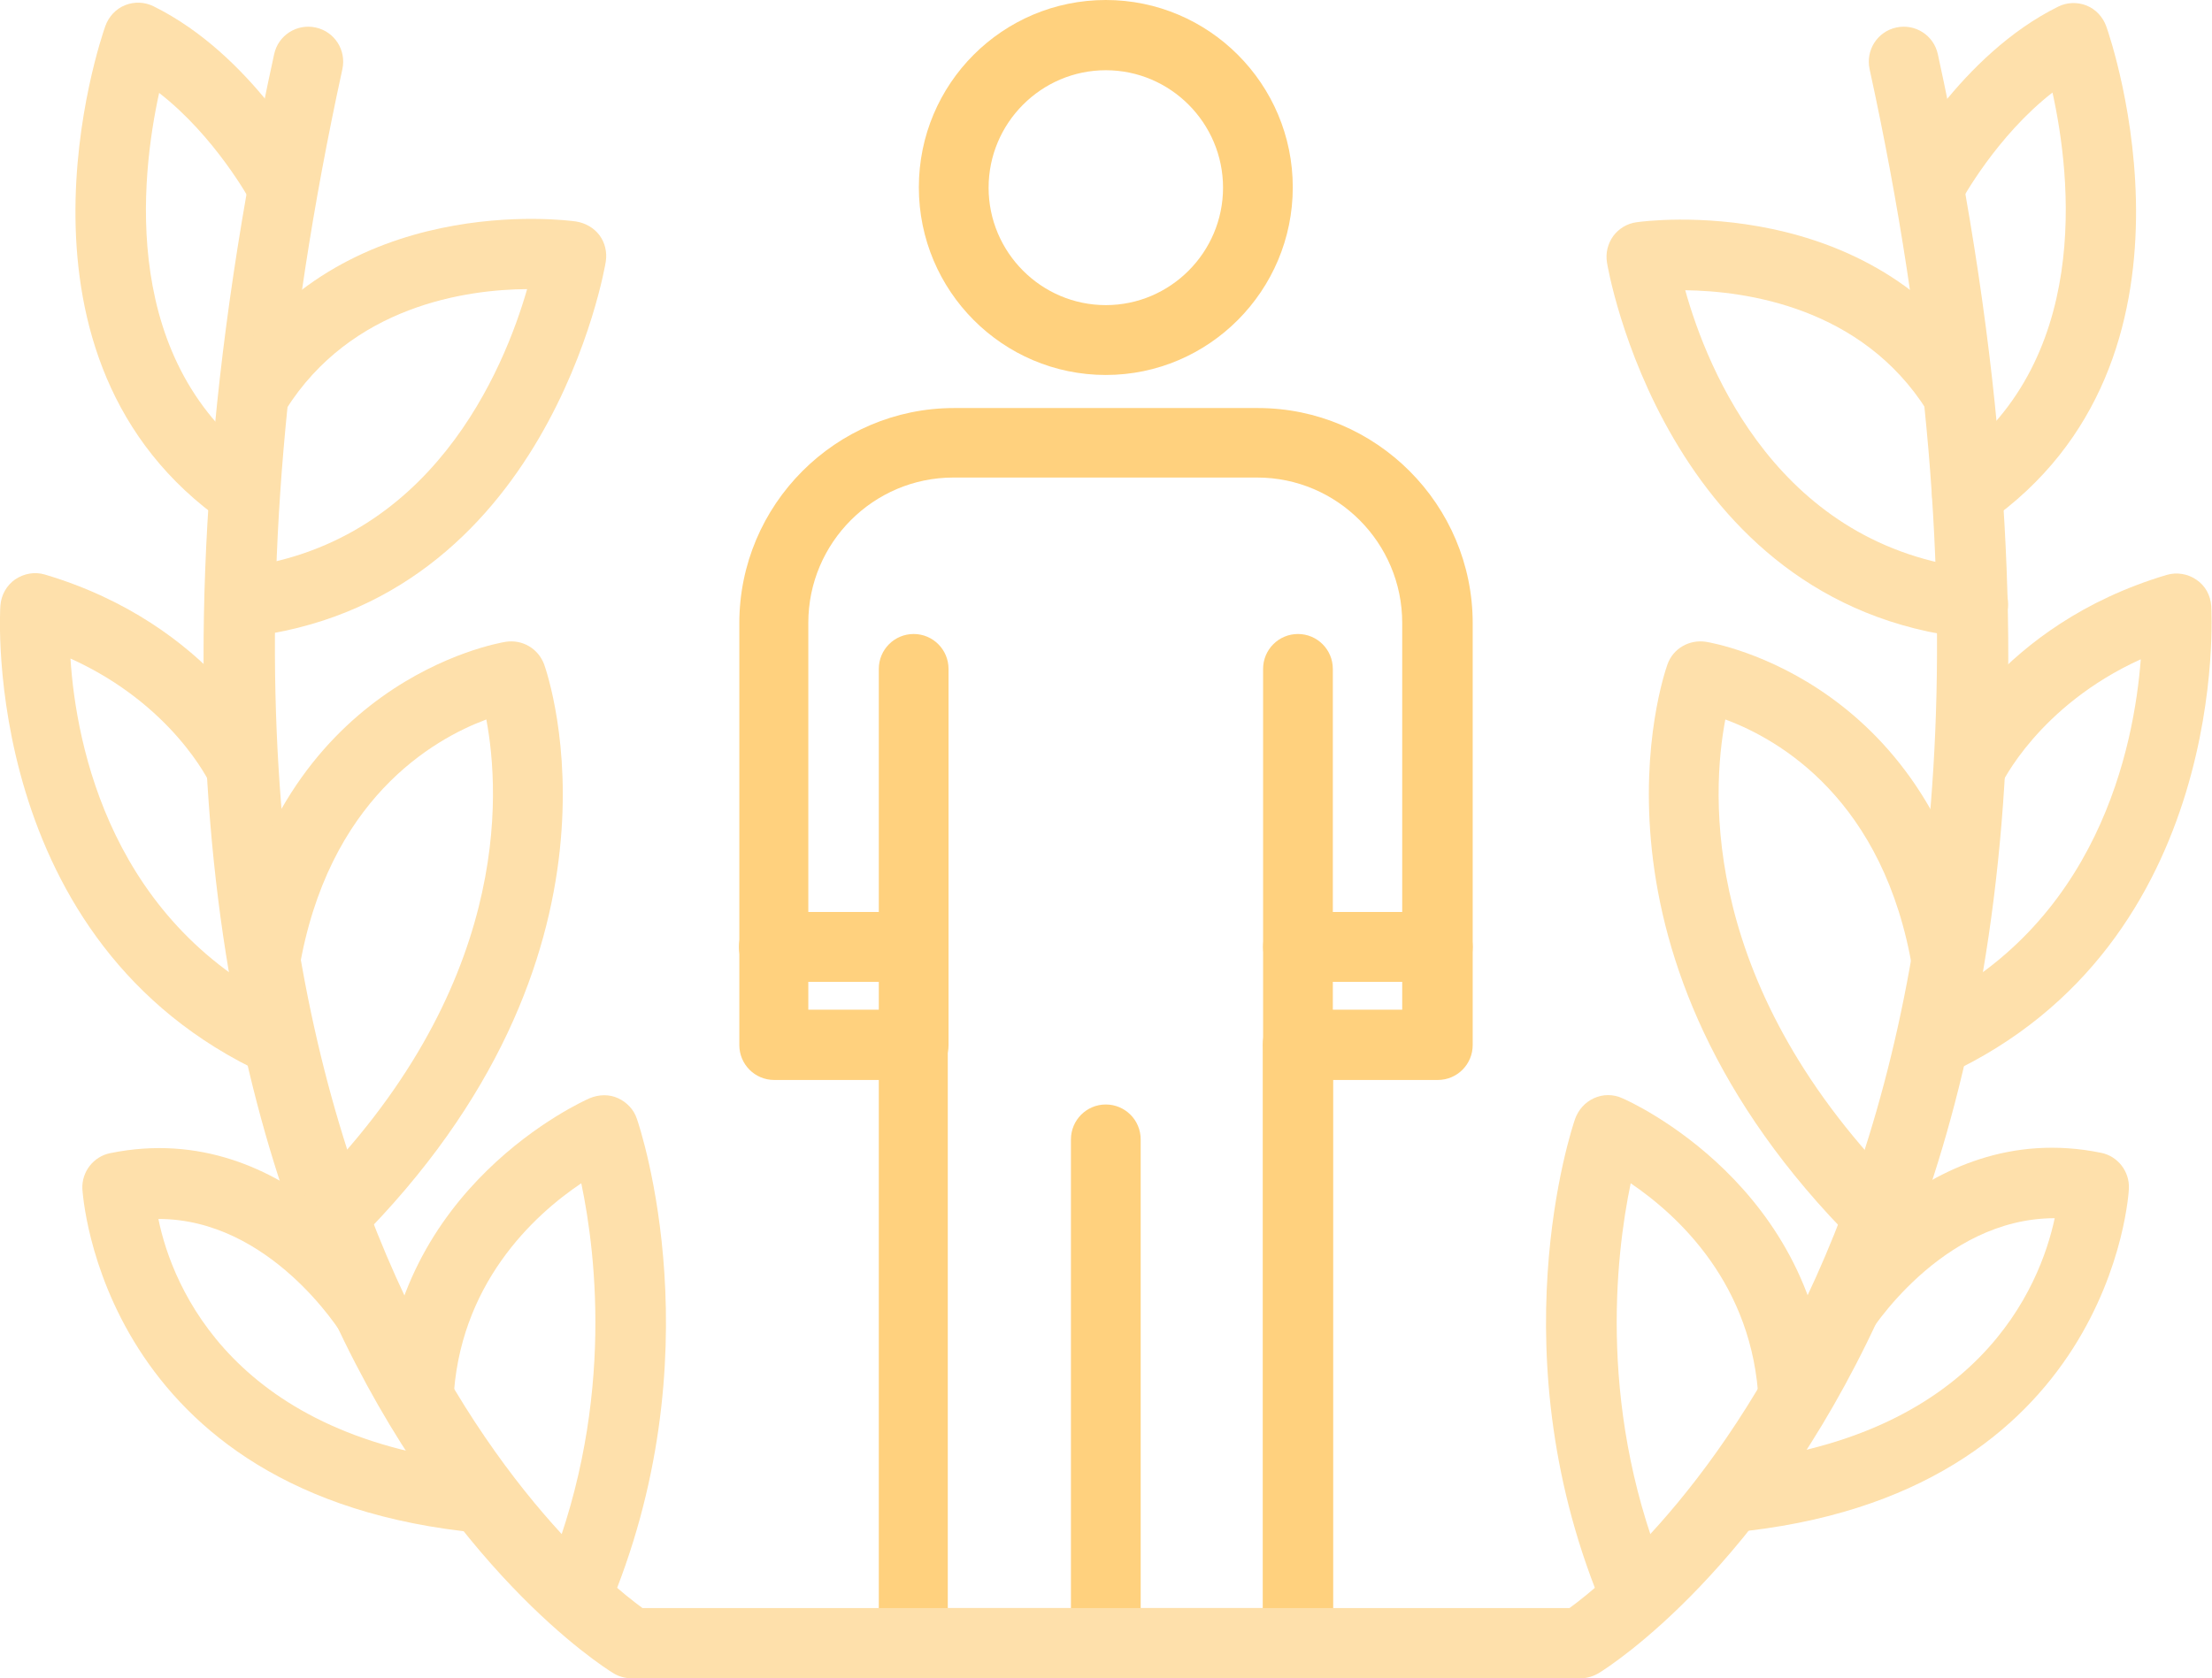 <svg width="112" height="85" viewBox="0 0 112 85" fill="none" xmlns="http://www.w3.org/2000/svg">
<g clip-path="url(#clip0_98_775)">
<path d="M65.72 85H46.261C45.285 85 44.496 84.21 44.496 83.231V54.697H39.199C38.222 54.697 37.434 53.906 37.434 52.927V31.564C37.434 25.56 42.317 20.666 48.309 20.666H63.691C69.683 20.666 74.567 25.56 74.567 31.564V52.927C74.567 53.906 73.778 54.697 72.801 54.697H67.504V83.231C67.504 84.21 66.716 85 65.739 85H65.72ZM48.027 81.443H63.936V52.908C63.936 51.93 64.725 51.139 65.701 51.139H70.998V31.546C70.998 27.499 67.711 24.186 63.654 24.186H48.271C44.233 24.186 40.927 27.48 40.927 31.546V51.139H46.224C47.2 51.139 47.989 51.93 47.989 52.908V81.443H48.027Z" fill="#FFD17E"/>
<path d="M55.99 85C55.014 85 54.225 84.21 54.225 83.231V57.708C54.225 56.73 55.014 55.939 55.99 55.939C56.967 55.939 57.756 56.73 57.756 57.708V83.231C57.756 84.21 56.967 85 55.99 85Z" fill="#FFD17E"/>
<path d="M46.262 54.697C45.285 54.697 44.496 53.906 44.496 52.927V33.88C44.496 32.901 45.285 32.11 46.262 32.11C47.238 32.11 48.027 32.901 48.027 33.88V52.927C48.027 53.906 47.238 54.697 46.262 54.697Z" fill="#FFD17E"/>
<path d="M65.72 54.697C64.743 54.697 63.954 53.906 63.954 52.927V33.88C63.954 32.901 64.743 32.11 65.72 32.11C66.696 32.11 67.485 32.901 67.485 33.88V52.927C67.485 53.906 66.696 54.697 65.72 54.697Z" fill="#FFD17E"/>
<path d="M72.801 49.728H65.72C64.743 49.728 63.954 48.937 63.954 47.959C63.954 46.98 64.743 46.189 65.72 46.189H72.801C73.777 46.189 74.566 46.98 74.566 47.959C74.566 48.937 73.777 49.728 72.801 49.728Z" fill="#FFD17E"/>
<path d="M46.262 49.728H39.181C38.204 49.728 37.415 48.937 37.415 47.959C37.415 46.98 38.204 46.189 39.181 46.189H46.262C47.238 46.189 48.027 46.98 48.027 47.959C48.027 48.937 47.238 49.728 46.262 49.728Z" fill="#FFD17E"/>
<path d="M55.991 18.991C50.769 18.991 46.524 14.738 46.524 9.486C46.524 4.235 50.769 0 55.991 0C61.212 0 65.457 4.254 65.457 9.486C65.457 14.719 61.212 18.991 55.991 18.991ZM55.991 3.557C52.723 3.557 50.056 6.23 50.056 9.505C50.056 12.78 52.723 15.453 55.991 15.453C59.259 15.453 61.926 12.78 61.926 9.505C61.926 6.23 59.259 3.557 55.991 3.557Z" fill="#FFD17E"/>
<path d="M99.866 32.317C99.866 32.317 99.735 32.317 99.678 32.317C84.277 30.623 81.384 13.458 81.365 13.288C81.29 12.818 81.403 12.347 81.685 11.952C81.966 11.576 82.398 11.312 82.868 11.256C83.356 11.18 94.776 9.693 100.561 18.897C101.087 19.726 100.843 20.817 100.016 21.344C99.19 21.871 98.101 21.627 97.575 20.798C94.269 15.547 88.39 14.738 85.329 14.7C86.456 18.747 90.081 27.725 100.092 28.817C101.068 28.929 101.763 29.795 101.669 30.774C101.575 31.677 100.805 32.355 99.904 32.355L99.866 32.317Z" fill="#FEE0AB"/>
<path d="M95.209 63.449C94.758 63.449 94.307 63.279 93.95 62.941C79.356 48.373 84.221 34.237 84.427 33.654C84.709 32.844 85.536 32.374 86.381 32.506C86.85 32.581 98.026 34.538 100.336 48.58C100.505 49.539 99.848 50.462 98.871 50.612C97.913 50.763 96.993 50.123 96.843 49.144C95.415 40.486 90.062 37.437 87.358 36.439C86.644 40.204 86.08 50.066 96.448 60.419C97.143 61.115 97.143 62.244 96.448 62.922C96.11 63.261 95.641 63.449 95.19 63.449H95.209Z" fill="#FEE0AB"/>
<path d="M82.887 82.722C82.192 82.722 81.553 82.327 81.253 81.65C75.712 68.7 79.581 57.162 79.75 56.673C79.919 56.202 80.257 55.826 80.708 55.619C81.159 55.412 81.685 55.412 82.135 55.619C82.549 55.788 92.128 60.099 92.579 70.883C92.616 71.862 91.865 72.69 90.888 72.728C89.893 72.784 89.085 72.013 89.047 71.034C88.784 65.049 84.953 61.548 82.567 59.929C81.797 63.618 80.858 71.655 84.521 80.238C84.915 81.141 84.483 82.177 83.582 82.572C83.356 82.666 83.112 82.722 82.887 82.722Z" fill="#FEE0AB"/>
<path d="M87.507 77.641C86.606 77.641 85.836 76.944 85.742 76.041C85.648 75.062 86.362 74.196 87.338 74.102C100.185 72.897 103.303 65.143 104.036 61.698C98.251 61.698 94.626 67.571 94.588 67.627C94.081 68.474 92.992 68.738 92.147 68.23C91.301 67.721 91.038 66.63 91.546 65.783C91.771 65.406 97.274 56.522 106.384 58.386C107.229 58.555 107.83 59.327 107.792 60.193C107.792 60.343 106.966 75.815 87.639 77.622C87.582 77.622 87.526 77.622 87.47 77.622L87.507 77.641Z" fill="#FEE0AB"/>
<path d="M97.82 54.584C97.144 54.584 96.505 54.207 96.204 53.548C95.791 52.664 96.204 51.61 97.068 51.196C106.272 46.961 108.056 37.776 108.394 33.39C103.21 35.743 101.332 39.714 101.313 39.771C100.9 40.655 99.848 41.051 98.965 40.637C98.083 40.222 97.688 39.168 98.101 38.284C98.233 38.02 101.219 31.64 109.709 29.117C110.216 28.967 110.78 29.061 111.212 29.362C111.662 29.663 111.925 30.153 111.963 30.699C111.963 30.868 113.015 47.77 98.552 54.433C98.308 54.546 98.064 54.602 97.82 54.602V54.584Z" fill="#FEE0AB"/>
<path d="M99.604 26.784C99.041 26.784 98.496 26.52 98.139 26.012C97.576 25.203 97.782 24.092 98.59 23.546C105.953 18.427 104.863 8.94 103.924 4.687C101.088 6.889 99.322 10.145 99.303 10.183C98.834 11.049 97.763 11.368 96.899 10.917C96.035 10.446 95.716 9.373 96.167 8.526C96.298 8.301 99.266 2.786 104.206 0.339C104.657 0.113 105.182 0.094 105.652 0.282C106.122 0.471 106.478 0.866 106.647 1.336C106.892 2.014 112.432 18.238 100.6 26.483C100.299 26.69 99.942 26.802 99.585 26.802L99.604 26.784Z" fill="#FEE0AB"/>
<path d="M80.013 85H31.968C31.648 85 31.31 84.906 31.047 84.736C29.789 83.965 0.281 64.992 13.88 2.748C14.086 1.788 15.026 1.186 15.984 1.393C16.942 1.6 17.543 2.541 17.336 3.501C5.165 59.27 29.169 78.996 32.531 81.443H79.468C82.812 79.015 106.834 59.289 94.663 3.501C94.457 2.541 95.058 1.6 96.016 1.393C96.974 1.186 97.913 1.788 98.119 2.748C111.699 64.992 82.211 83.965 80.952 84.736C80.671 84.906 80.351 85 80.032 85H80.013Z" fill="#FEE0AB"/>
<path d="M12.134 32.317C11.232 32.317 10.481 31.64 10.368 30.736C10.255 29.757 10.969 28.892 11.946 28.779C21.844 27.687 25.526 18.69 26.69 14.643C23.629 14.662 17.787 15.472 14.463 20.761C13.937 21.589 12.847 21.833 12.021 21.306C11.195 20.779 10.95 19.688 11.476 18.86C17.261 9.656 28.681 11.143 29.169 11.218C29.639 11.293 30.071 11.538 30.353 11.914C30.634 12.291 30.747 12.78 30.672 13.251C30.653 13.42 27.761 30.604 12.359 32.28C12.303 32.28 12.228 32.28 12.171 32.28L12.134 32.317Z" fill="#FEE0AB"/>
<path d="M16.792 63.449C16.341 63.449 15.89 63.279 15.533 62.922C14.838 62.225 14.838 61.096 15.533 60.419C25.883 50.085 25.338 40.223 24.624 36.439C21.938 37.437 16.585 40.486 15.139 49.144C14.97 50.104 14.068 50.763 13.111 50.612C12.152 50.443 11.495 49.539 11.645 48.58C13.974 34.538 25.131 32.581 25.601 32.506C26.446 32.374 27.254 32.844 27.554 33.654C27.761 34.256 32.626 48.373 18.032 62.941C17.693 63.279 17.243 63.449 16.773 63.449H16.792Z" fill="#FEE0AB"/>
<path d="M29.113 82.723C28.888 82.723 28.643 82.685 28.418 82.572C27.517 82.177 27.103 81.142 27.479 80.238C31.16 71.618 30.202 63.599 29.432 59.929C27.047 61.529 23.197 65.049 22.952 71.034C22.915 72.013 22.107 72.785 21.112 72.728C20.135 72.691 19.384 71.862 19.421 70.884C19.891 60.099 29.47 55.788 29.864 55.619C30.315 55.431 30.841 55.412 31.292 55.619C31.743 55.826 32.099 56.203 32.25 56.673C32.419 57.162 36.288 68.7 30.747 81.65C30.465 82.327 29.808 82.723 29.113 82.723Z" fill="#FEE0AB"/>
<path d="M24.492 77.641C24.492 77.641 24.38 77.641 24.323 77.641C5.015 75.834 4.188 60.362 4.17 60.211C4.132 59.346 4.733 58.574 5.578 58.404C14.688 56.541 20.191 65.425 20.416 65.802C20.924 66.649 20.661 67.74 19.816 68.248C18.989 68.757 17.9 68.493 17.374 67.665C17.205 67.383 13.655 61.736 8.02 61.736C8.715 65.18 11.87 72.935 24.624 74.14C25.601 74.234 26.314 75.1 26.22 76.078C26.126 77.001 25.356 77.678 24.455 77.678L24.492 77.641Z" fill="#FEE0AB"/>
<path d="M14.181 54.584C13.936 54.584 13.673 54.527 13.448 54.414C-1.033 47.77 -0 30.849 0.019 30.68C0.056 30.134 0.338 29.645 0.77 29.343C1.221 29.042 1.765 28.948 2.272 29.099C10.762 31.621 13.748 37.983 13.88 38.265C14.293 39.15 13.88 40.204 13.016 40.618C12.133 41.032 11.081 40.618 10.668 39.752C10.574 39.545 8.696 35.668 3.568 33.352C3.85 37.738 5.616 46.904 14.913 51.177C15.796 51.591 16.19 52.645 15.777 53.53C15.476 54.188 14.838 54.565 14.162 54.565L14.181 54.584Z" fill="#FEE0AB"/>
<path d="M12.396 26.784C12.04 26.784 11.701 26.69 11.382 26.464C-0.47 18.22 5.09 1.995 5.334 1.318C5.503 0.847 5.86 0.452 6.33 0.264C6.799 0.075 7.325 0.094 7.776 0.32C12.735 2.767 15.702 8.263 15.815 8.508C16.266 9.373 15.946 10.446 15.082 10.917C14.218 11.368 13.148 11.049 12.678 10.183C12.659 10.145 10.894 6.908 8.058 4.706C7.119 8.978 6.048 18.464 13.373 23.565C14.181 24.13 14.369 25.24 13.824 26.031C13.486 26.52 12.922 26.803 12.359 26.803L12.396 26.784Z" fill="#FEE0AB"/>
</g>
<defs>
<clipPath id="clip0_98_775">
<rect width="112" height="85" fill="white"/>
</clipPath>
</defs>
</svg>
